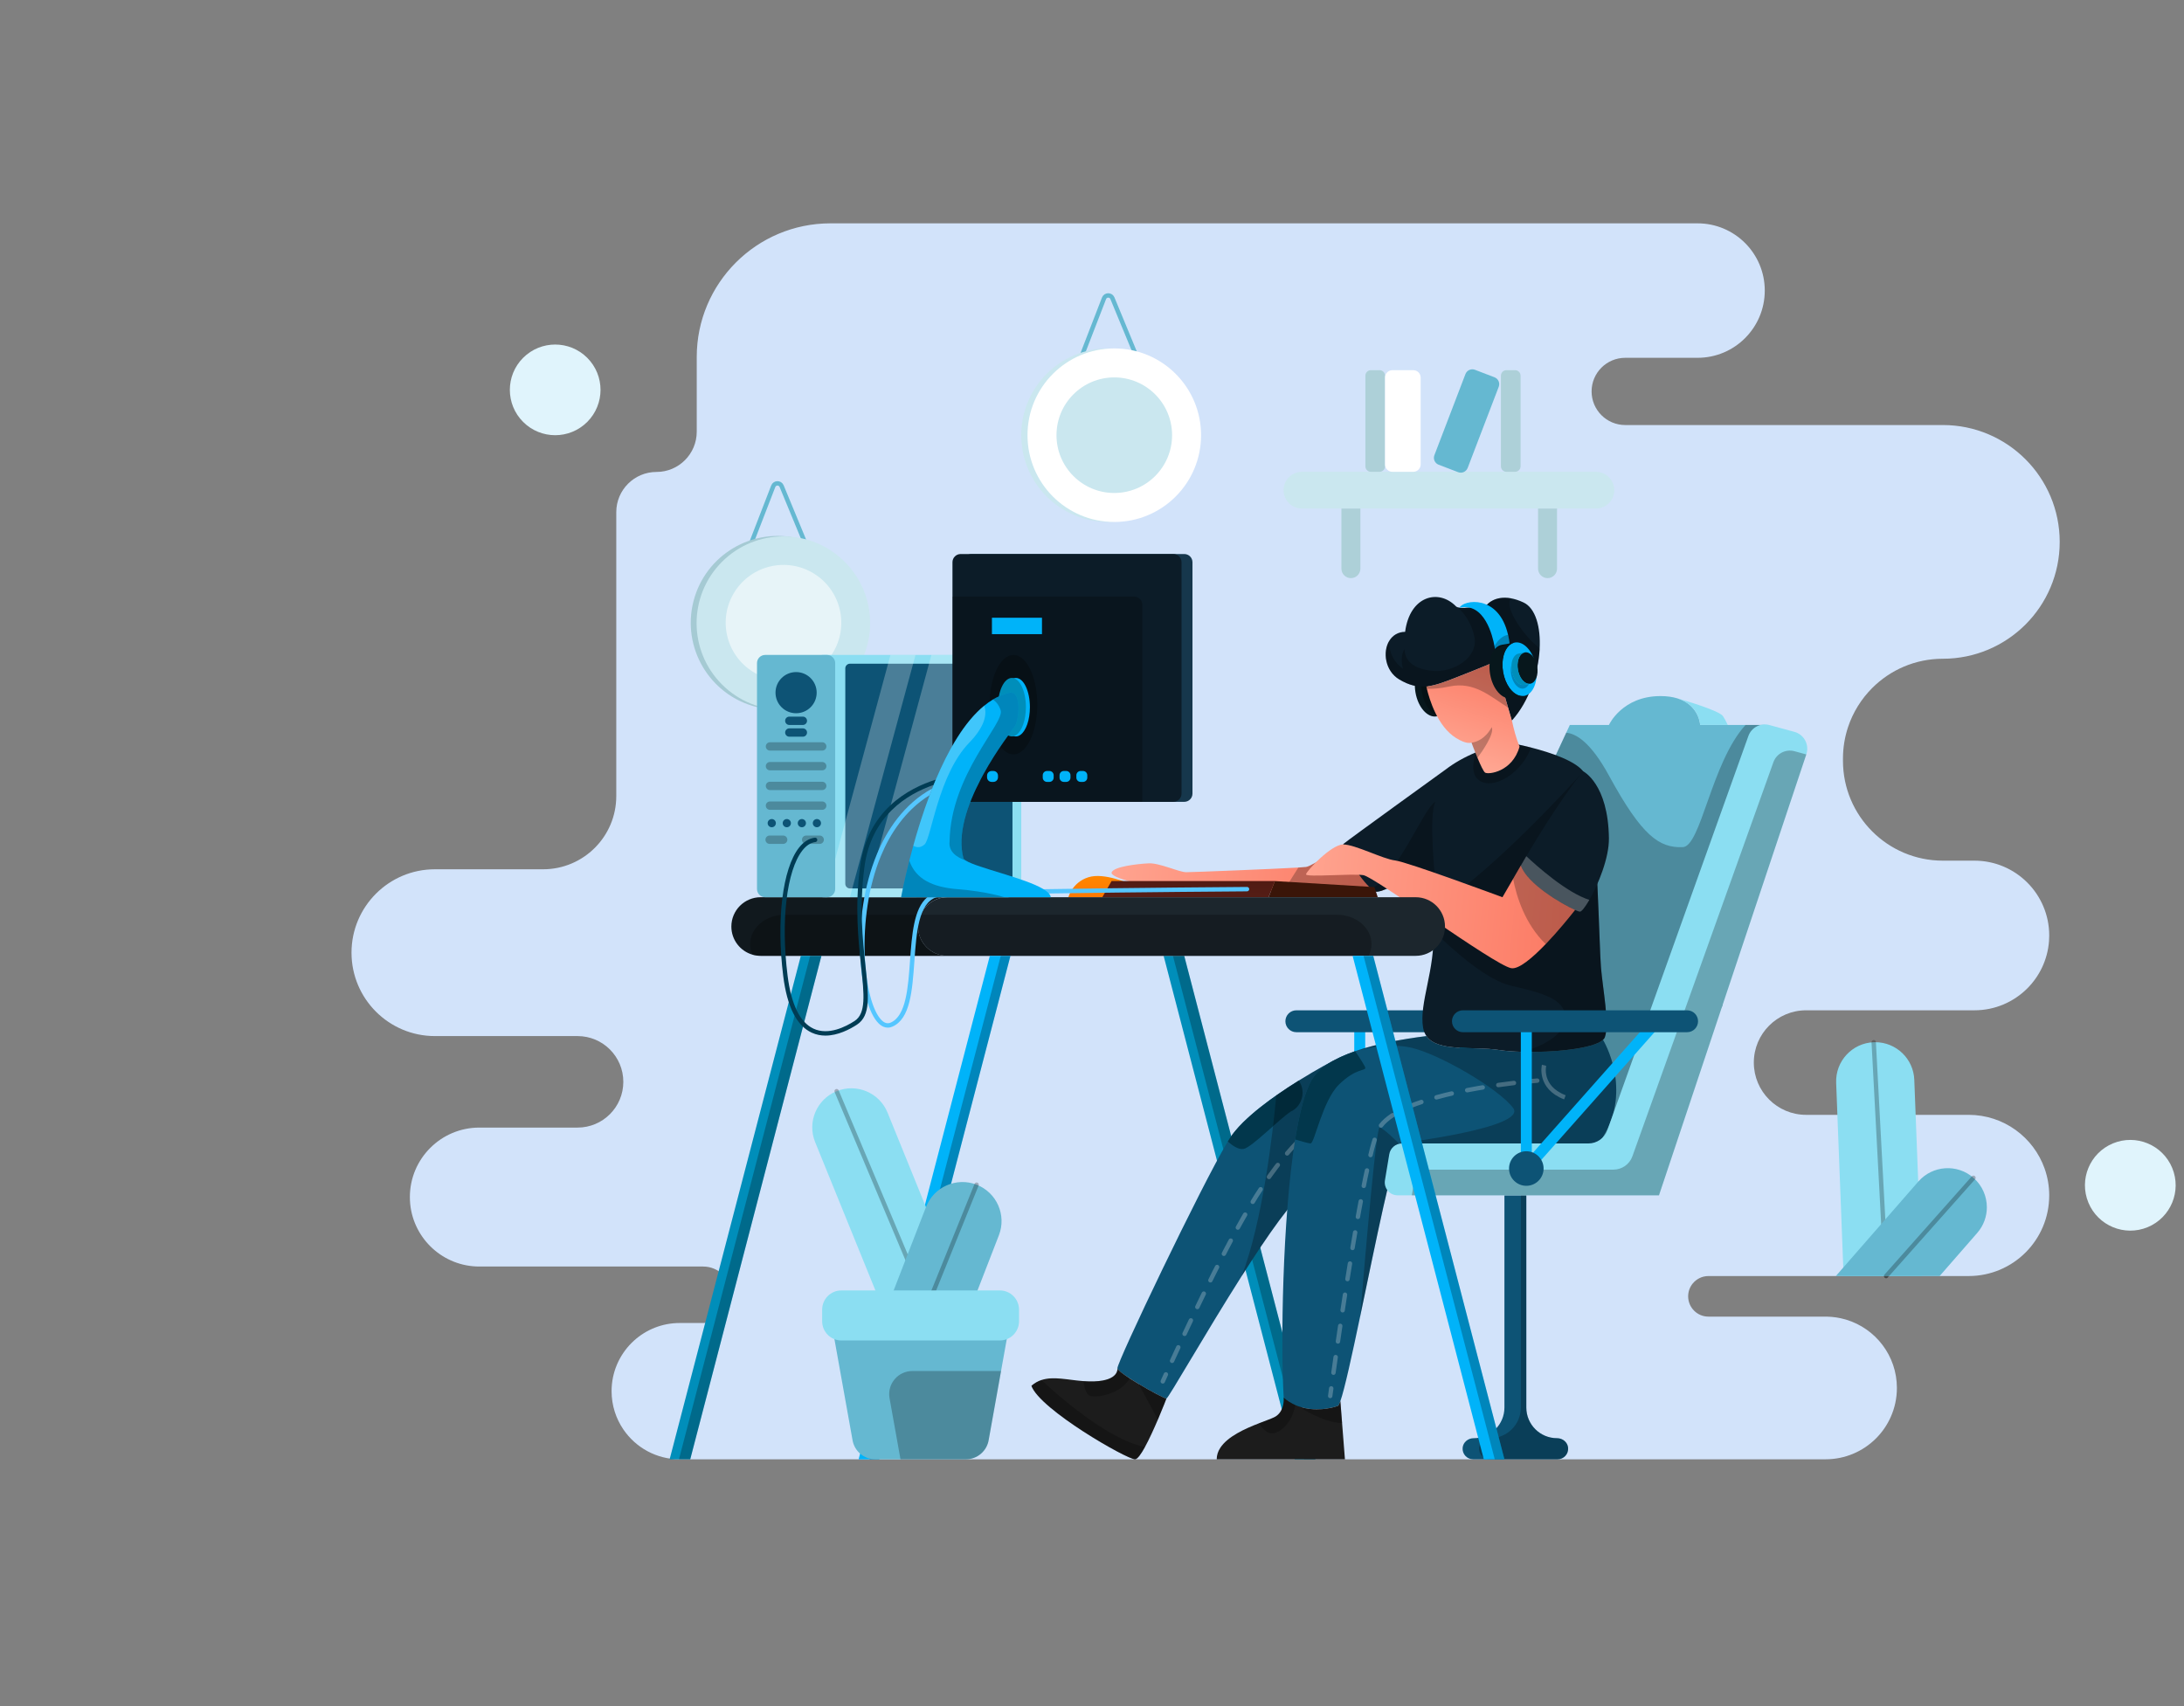 <?xml version="1.0" encoding="utf-8"?>
<!-- Generator: Adobe Illustrator 27.5.0, SVG Export Plug-In . SVG Version: 6.00 Build 0)  -->
<svg version="1.1" xmlns="http://www.w3.org/2000/svg" xmlns:xlink="http://www.w3.org/1999/xlink"
	x="0px" y="0px"
	viewBox="0 0 640 500" style="enable-background:new 0 0 750 500;" xml:space="preserve">
	<rect x="0" y="0" width="640" height="500" fill="#808080" stroke="none"/>
	<!-- <g id="BACKGROUND">
	<rect style="fill:#FFFFFF;" width="640" height="500"/>
</g> -->
<g id="OBJECTS">
	<g>
		<g>
			<path style="fill:#d2e3fa;" d="M513.94,311.403c0,4.229,1.716,8.06,4.487,10.831c2.77,2.77,6.601,4.486,10.831,4.486h47.623
				c10.284,0,19.026,6.569,22.272,15.741c0.874,2.462,1.35,5.116,1.35,7.88c0,6.524-2.642,12.431-6.916,16.706
				c-4.274,4.274-10.181,6.916-16.706,6.916h-76.239c-1.845,0-3.49,0.842-4.583,2.16c-0.848,1.022-1.363,2.346-1.363,3.786
				c0,1.646,0.668,3.13,1.742,4.204c1.073,1.08,2.565,1.742,4.204,1.742h34.317c0.141,0,0.283,0,0.424,0.006
				c1.858,0.039,3.651,0.315,5.354,0.81c0.097,0.026,0.199,0.051,0.296,0.084c8.587,2.597,14.835,10.574,14.835,20.009
				c0,3.027-0.643,5.907-1.806,8.504c-1.048,2.359-2.52,4.48-4.319,6.28c-3.78,3.779-9.012,6.119-14.784,6.119h-335.77
				c-6.858,0-12.913-3.458-16.506-8.729c-2.185-3.201-3.465-7.07-3.465-11.242c0-5.508,2.237-10.503,5.849-14.122
				c0.225-0.225,0.45-0.443,0.688-0.656c3.548-3.227,8.26-5.194,13.434-5.194h6.852c4.57,0,8.279-3.702,8.279-8.272
				c0-1.183-0.251-2.307-0.694-3.329c-0.418-0.951-1.003-1.806-1.729-2.526c-1.498-1.498-3.567-2.423-5.856-2.423h-65.569
				c-10.561,0-19.244-8.035-20.266-18.332c-0.064-0.668-0.096-1.343-0.096-2.031c0-5.624,2.282-10.709,5.965-14.392
				c3.683-3.689,8.774-5.965,14.398-5.965h28.777c7.405,0,13.408-6.004,13.408-13.408c0-3.702-1.504-7.058-3.927-9.481
				c-2.423-2.423-5.779-3.927-9.481-3.927h-41.806c-13.498,0-24.438-10.946-24.438-24.445c0-6.749,2.738-12.862,7.16-17.284
				c4.422-4.422,10.529-7.154,17.278-7.154h31.701c11.846,0,21.449-9.609,21.449-21.456v-83.2c0-6.511,5.277-11.788,11.788-11.788
				c3.259,0,6.203-1.318,8.337-3.458c2.134-2.134,3.452-5.084,3.452-8.337v-21.88c0-21.642,17.548-39.183,39.19-39.183h254.087
				c10.882,0,19.701,8.819,19.701,19.701c0,5.444-2.205,10.368-5.772,13.935c-3.561,3.567-8.491,5.772-13.929,5.772h-21.192
				c-5.444,0-9.854,4.409-9.854,9.847c0,2.719,1.106,5.187,2.886,6.968c1.78,1.781,4.249,2.886,6.968,2.886h93.073
				c18.917,0,34.247,15.33,34.247,34.247c0,9.462-3.831,18.023-10.027,24.219c-6.203,6.196-14.765,10.027-24.22,10.027
				c-8.08,0-15.401,3.278-20.697,8.575c-3.182,3.188-5.637,7.103-7.09,11.48c-0.958,2.899-1.478,5.997-1.478,9.217v0.636
				c0,16.159,13.1,29.265,29.265,29.265h9.25c12.11,0,21.925,9.815,21.925,21.931c0,0.579-0.019,1.151-0.064,1.71
				c-0.418,5.374-2.77,10.207-6.357,13.794c-3.966,3.966-9.449,6.421-15.504,6.421h-49.32
				C520.798,296.085,513.94,302.944,513.94,311.403z"/>
			
				<ellipse transform="matrix(0.707 -0.707 0.707 0.707 -33.128 148.526)" style="fill:#E0F4FC;" cx="162.722" cy="114.252" rx="13.288" ry="13.288"/>
			
				<ellipse transform="matrix(0.924 -0.383 0.383 0.924 -85.484 265.278)" style="fill:#E0F4FC;" cx="624.078" cy="347.518" rx="13.288" ry="13.288"/>
		</g>
		<g>
			<g>
				<path style="fill:#00B3F9;" d="M398.456,344.062c-0.191,0-0.384-0.034-0.569-0.104c-0.624-0.237-1.037-0.835-1.037-1.503
					v-43.162c0-0.888,0.719-1.607,1.607-1.607h38.26c0.632,0,1.206,0.371,1.466,0.948c0.259,0.576,0.156,1.252-0.263,1.725
					l-38.26,43.162C399.348,343.872,398.907,344.062,398.456,344.062z M400.063,300.9v37.32l33.082-37.32H400.063z"/>
			</g>
			<path style="fill:#0D5375;" d="M442.674,302.501h-62.795c-1.772,0-3.207-1.436-3.207-3.207l0,0c0-1.771,1.436-3.208,3.207-3.208
				h62.795c1.772,0,3.207,1.436,3.207,3.208l0,0C445.882,301.065,444.446,302.501,442.674,302.501z"/>
			<path style="fill:#65B8D1;" d="M517.147,212.461c0,0-12.225,81.638-12.495,82.461c-0.276,0.829-33.173,44.39-33.173,44.39
				l-20.903-12.592l-7.842-76.991l16.23-34.986l1.061-2.282h11.454c0,0,3.818-8.465,15.124-8.465c1.941,0,3.555,0.251,4.898,0.662
				c0.019,0.006,0.038,0.013,0.058,0.019c0.019,0,0.045,0.013,0.077,0.019c6.37,2.038,6.576,7.765,6.576,7.765H517.147z"/>
			<path style="opacity:0.25;" d="M517.147,212.461c0,0-12.225,81.638-12.495,82.461c-0.276,0.829-33.173,44.39-33.173,44.39
				l-20.903-12.592l-7.842-76.991l16.23-34.986c2.803,0.225,7.141,2.674,12.515,12.534c9.699,17.792,14.739,21.231,21.616,20.999
				c5.38-0.173,8.369-24.798,18.422-35.815H517.147z"/>
			<path style="fill:#8BDEF2;" d="M506.31,212.461h-8.099c0,0-0.206-5.727-6.576-7.765c1.35,0.386,12.181,3.522,13.254,5.168
				C505.25,210.411,505.77,211.285,506.31,212.461z"/>
			<path style="fill:#0D5375;" d="M403.52,342.455c0,2.796-2.267,5.063-5.063,5.063c-2.796,0-5.063-2.267-5.063-5.063
				s2.267-5.063,5.063-5.063C401.253,337.392,403.52,339.659,403.52,342.455z"/>
		</g>
		<g>
			<g>
				<path style="fill:none;stroke:#65B8D1;stroke-width:1.286;stroke-miterlimit:10;" d="M220.219,158.981l6.376-16.479
					c0.428-1.107,1.984-1.133,2.45-0.042l7.227,17.474"/>
				
					<ellipse transform="matrix(0.249 -0.969 0.969 0.249 -5.805 357.749)" style="fill:#A5CAD3;" cx="227.769" cy="182.617" rx="25.431" ry="25.431"/>
				
					<ellipse transform="matrix(0.707 -0.707 0.707 0.707 -61.881 215.84)" style="fill:#CAE7EF;" cx="229.602" cy="182.617" rx="25.431" ry="25.431"/>
				
					<ellipse transform="matrix(0.488 -0.873 0.873 0.488 -41.875 293.821)" style="opacity:0.55;fill:#FFFFFF;" cx="229.602" cy="182.617" rx="16.936" ry="16.936"/>
			</g>
			<g>
				<path style="fill:none;stroke:#65B8D1;stroke-width:1.286;stroke-miterlimit:10;" d="M317.149,103.904l6.376-16.479
					c0.428-1.107,1.984-1.133,2.45-0.041l7.227,17.475"/>
				<circle style="fill:#CAE7EF;" cx="324.698" cy="127.54" r="25.431"/>
				<circle style="fill:#FFFFFF;" cx="326.531" cy="127.54" r="25.431"/>
				<circle style="fill:#CAE7EF;" cx="326.531" cy="127.54" r="16.936"/>
			</g>
		</g>
		<g>
			<polygon style="fill:#008EBA;" points="385.469,427.667 379.427,427.667 340.99,280.125 347.025,280.125 			"/>
			<polygon style="opacity:0.25;" points="385.469,427.667 382.166,427.667 343.722,280.125 347.025,280.125 			"/>
		</g>
		<g>
			<path style="fill:#0D5375;" d="M408.397,314.874l-3.278,8.555c0,0-3.567,5.483-8.247,11.48c-0.058,0.084-0.109,0.148-0.154,0.199
				c-0.026,0.026-0.045,0.058-0.071,0.096c-4.384,5.586-9.686,11.544-13.929,13.884c-3.696,2.031-11.236,12.888-18.846,24.875
				c-10.696,16.84-21.526,35.911-22.066,35.911c-0.913,0-14.051-7.334-14.359-8.857c-0.296-1.485,24.74-53.903,32.35-66.482
				c0.232-0.379,0.444-0.726,0.643-1.028c2.7-4.172,8.092-8.633,13.569-12.476c2.237-1.575,4.487-3.04,6.576-4.339
				c5.534-3.452,9.944-5.746,9.944-5.746l15.729,3.458L408.397,314.874z"/>
			<path style="fill:#02374C;" d="M378.309,325.717c-3.362,2.153-11.454,10.541-13.897,10.998c-1.53,0.283-3.42-1.106-4.615-2.179
				c0.232-0.379,0.444-0.726,0.643-1.028c3.805-5.875,12.933-12.322,20.144-16.815C383.04,320.215,381.118,324.541,378.309,325.717z
				"/>
			<path style="opacity:0.25;" d="M406.257,314.404c-1.748,4.821-7.855,18.319-9.384,20.504c-0.058,0.084-0.109,0.148-0.154,0.199
				c-0.026,0.026-0.045,0.058-0.071,0.096c-4.384,5.586-9.686,11.544-13.929,13.884c-3.696,2.031-11.236,12.888-18.846,24.875
				c6.132-16.056,9.082-41.619,10.136-52.932c2.237-1.575,4.487-3.04,6.576-4.339c5.534-3.452,9.944-5.746,9.944-5.746
				L406.257,314.404z"/>
			<g style="opacity:0.25;">
				<g>
					<path style="fill:none;stroke:#F9F9F9;stroke-width:1.286;stroke-linecap:round;stroke-miterlimit:10;" d="M385.064,330.452
						c0,0-0.633,0.393-1.785,1.363"/>
					
						<path style="fill:none;stroke:#F9F9F9;stroke-width:1.286;stroke-linecap:round;stroke-miterlimit:10;stroke-dasharray:4.356,4.356;" d="
						M380.109,334.797c-3.43,3.53-8.406,9.562-14.17,19.329c-8.62,14.606-19.211,37.471-23.387,46.673"/>
					<path style="fill:none;stroke:#F9F9F9;stroke-width:1.286;stroke-linecap:round;stroke-miterlimit:10;" d="M341.654,402.786
						c-0.591,1.313-0.917,2.049-0.917,2.049"/>
				</g>
			</g>
			<path style="fill:#0D5375;" d="M469.743,333.199c-4.216,6.878-12.438,5.039-24.747,3.362
				c-12.309-1.678-32.016-0.302-34.915,0.765c-1.748,0.643-7.045,27.253-11.512,48.529c-2.385,11.371-4.538,21.218-5.785,24.766
				v0.006c-0.296,0.836-0.54,1.318-0.726,1.388c-2.443,0.913-10.233,2.597-15.883-2.442c-0.913-15.555-0.379-52.354,3.349-75.628
				c1.253-7.81,2.867-14.096,4.898-17.548c2.057-3.497,6.537-6.126,12.065-8.112c0.019-0.006,0.039-0.013,0.058-0.019
				c0.019-0.007,0.045-0.013,0.084-0.026c0.161-0.064,0.315-0.116,0.476-0.174c6.338-2.192,13.961-3.567,20.903-4.429
				c3.323,4.763,13.53,2.886,21.359,4.094c1.806,0.276,4.088,0.456,6.588,0.521c9.031,0.251,20.954-0.874,23.789-3.509
				C469.987,305.148,478.356,319.186,469.743,333.199z"/>
			<path style="opacity:0.25;" d="M469.743,333.199c-4.216,6.878-12.438,5.039-24.747,3.362
				c-12.309-1.678-32.016-0.302-34.915,0.765c-1.748,0.643-7.045,27.253-11.512,48.529c1.684-20.132,4.757-55.522,5.701-55.4
				c1.221,0.148,5.656,4.654,5.656,4.654s37.917-4.583,33.475-10.419c-4.441-5.843-21.79-15.812-29.812-17.644
				c-7.437-1.697-15.799,0.823-16.963,1.196c0.161-0.064,0.315-0.116,0.476-0.174c6.338-2.192,13.961-3.567,20.903-4.429
				c3.323,4.763,13.53,2.886,21.359,4.094c1.806,0.276,4.088,0.456,6.588,0.521c9.031,0.251,20.954-0.874,23.789-3.509
				C469.987,305.148,478.356,319.186,469.743,333.199z"/>
			<linearGradient id="SVGID_1_" gradientUnits="userSpaceOnUse" x1="317.376" y1="249.195" x2="401.765" y2="256.992">
				<stop  offset="0" style="stop-color:#FFA894"/>
				<stop  offset="1" style="stop-color:#FC7B65"/>
			</linearGradient>
			<path style="fill:url(#SVGID_1_);" d="M405.119,260.958l-9.243,1.067c0,0-9.134-0.263-19.939-0.591
				c-14.083-0.431-31.001-0.983-34.285-1.24c-5.804-0.456-16.648-2.905-15.883-4.583c0.765-1.678,7.636-2.443,10.844-2.597
				c3.207-0.154,8.857,2.597,10.998,2.597c1.858,0,25.274-0.919,32.858-1.363c1.17-0.071,1.967-0.128,2.25-0.167
				c2.115-0.302,10.882-6.601,10.882-6.601l6.64,1.832L405.119,260.958z"/>
			<path style="opacity:0.25;" d="M405.119,260.958l-9.243,1.067c0,0-9.134-0.263-19.939-0.591l4.531-7.186
				c1.17-0.071,1.967-0.128,2.25-0.167c2.115-0.302,10.882-6.601,10.882-6.601l6.64,1.832L405.119,260.958z"/>
			<path style="fill:#0C1C28;" d="M470.296,303.953c-0.096,0.276-0.283,0.54-0.553,0.784v0.006
				c-2.835,2.635-14.758,3.76-23.789,3.509c-2.5-0.064-4.782-0.244-6.588-0.521c-7.829-1.208-18.036,0.669-21.359-4.094
				c-0.476-0.668-0.81-1.472-0.977-2.436c-1.266-7.16,3.619-17.123,2.97-28.475c-0.058-0.996-0.161-2.005-0.309-3.027
				c-0.161-1.099-0.321-2.211-0.476-3.323c-0.096-0.662-0.193-1.33-0.283-1.999c-0.437-3.156-0.848-6.306-1.202-9.327
				c-5.451,2.712-12.798,6.511-14.45,6.286c-0.353-0.045-0.823-0.334-1.369-0.797c-3.336-2.828-9.417-12.213-8.137-13.292
				c1.491-1.26,29.902-21.764,29.902-21.764c2.417-1.851,5.386-3.567,8.857-5.001c1.292-0.54,2.655-1.035,4.082-1.485h0.006
				c1.678-0.534,3.445-1.003,5.303-1.395c0,0,1.009,0.174,2.603,0.514l0.064,0.013c1.086,0.225,2.43,0.527,3.908,0.906l0.161,0.039
				c5.791,1.478,13.53,4.037,15.677,7.52c0.482,0.778,0.906,2.262,1.292,4.268c2.449,12.836,3.027,46.954,3.522,52.701
				C469.724,290.204,471.671,299.942,470.296,303.953z"/>
			<path style="opacity:0.25;" d="M470.296,303.953c-1.099,3.201-14.456,4.576-24.342,4.3c7.514-1.948,12.2-5.56,12.624-9.115
				c0.688-5.804-4.815-7.79-15.677-10.233c-7.25-1.633-17.136-10.477-22.902-16.178c-0.058-0.996-0.161-2.005-0.309-3.027
				c-0.161-1.099-0.321-2.211-0.476-3.323c15.266-7.533,43.689-39.1,43.689-39.1l2.725,3.587
				c2.449,12.836,3.027,46.954,3.522,52.701C469.724,290.204,471.671,299.942,470.296,303.953z"/>
			<path style="opacity:0.25;" d="M420.642,258.516v5.952c0,0-0.636-0.032-1.71-0.09c-0.437-3.156-0.848-6.306-1.202-9.327
				c-5.451,2.712-12.798,6.511-14.45,6.286c-0.353-0.045-0.823-0.334-1.369-0.797c8.266-5.014,15.439-24.046,18.73-25.55
				C418.527,238.962,420.642,258.516,420.642,258.516z"/>
			<path style="fill:#0C1C28;" d="M471.478,245.679c0.071,5.759-3.169,13.601-5.733,18.049c-1.234,2.134-2.308,3.49-2.79,3.452
				c-0.225-0.019-0.72-0.193-1.408-0.501c-3.902-1.729-14.025-7.662-15.876-13.016c0.54-0.938,1.073-1.851,1.6-2.745
				c9.082-15.401,16.089-24.47,16.693-24.856C463.965,226.062,471.279,229.687,471.478,245.679z"/>
			
				<linearGradient id="SVGID_00000075875744525414673840000011620168579401126275_" gradientUnits="userSpaceOnUse" x1="373.284" y1="261.45" x2="457.595" y2="269.24">
				<stop  offset="0" style="stop-color:#FFA894"/>
				<stop  offset="1" style="stop-color:#FC7B65"/>
			</linearGradient>
			<path style="fill:url(#SVGID_00000075875744525414673840000011620168579401126275_);" d="M461.548,266.679
				c-1.768,2.25-5.117,6.363-8.594,9.995c-3.889,4.056-7.945,7.508-10.149,7.058c-5.097-1.029-39.98-26.746-43.304-27.26
				c-3.323-0.514-16.834,0.688-16.783-0.231c0.058-0.919,7.392-8.761,10.882-8.761c3.49,0,11.686,4.294,15.24,4.692
				c3.548,0.405,31.438,10.773,31.438,10.773l3.124-5.374l2.269-3.908C447.523,259.017,457.646,264.95,461.548,266.679z"/>
			<path style="opacity:0.25;" d="M448.66,219.075c-2.455,6.871-9.95,12.001-14.411,10.072c-3.67-1.588-2.468-6.479-1.716-8.665
				c1.292-0.54,2.655-1.035,4.082-1.485h0.006l7.906-0.881l0.064,0.013l3.908,0.906L448.66,219.075z"/>
			<path style="fill:#07171C;" d="M424.781,209.286l-3.329,0.579l-0.469,0.083c-2.661,0.469-5.431-2.655-6.184-6.974
				c-0.758-4.319,0.778-8.202,3.439-8.671l3.805-0.662c-0.469,0.084-0.906,0.27-1.298,0.559c-0.174,0.116-0.341,0.257-0.495,0.411
				c-0.662,0.656-1.17,1.6-1.478,2.719c-0.405,1.433-0.488,3.169-0.173,4.975c0.315,1.813,0.99,3.407,1.851,4.622
				c0.681,0.951,1.478,1.665,2.32,2.057C423.425,209.292,424.106,209.402,424.781,209.286z"/>
			<path style="opacity:0.25;" d="M424.781,209.286l-3.329,0.579c-2.16-0.604-4.14-3.349-4.757-6.891
				c-0.758-4.319,0.778-8.202,3.439-8.671l0.611-0.103c-0.174,0.116-0.341,0.257-0.495,0.411c-0.662,0.656-1.17,1.6-1.478,2.719
				c-0.405,1.433-0.488,3.169-0.173,4.975c0.315,1.813,0.99,3.407,1.851,4.622c0.681,0.951,1.478,1.665,2.32,2.057
				C423.425,209.292,424.106,209.402,424.781,209.286z"/>
			<path style="fill:#0C1C28;" d="M451.173,190.208c-0.392,7.109-3.098,15.369-8.125,20.941c-0.006,0.006-0.006,0.006-0.013,0.013
				l-5.007-17.181c0,0-5.418,2.288-11.756,4.737c-3.175,1.221-5.753,2.217-8.292,2.455c-2.526,0.231-5.001-0.289-7.977-2.076
				c-4.075-2.455-4.917-8.028-2.873-11.332c0.945-1.53,2.5-2.571,4.628-2.603c1.375-10.541,9.789-12.72,14.919-7.45
				c0.064,0.071,0.154,0.129,0.257,0.174c0,0,0.007,0.006,0.019,0.013c1.832,0.868,8.864-0.758,8.864-0.758s2.192-2.648,6.942-1.8
				c1.099,0.199,2.333,0.579,3.709,1.228C449.965,178.208,451.533,183.729,451.173,190.208z"/>
			
				<linearGradient id="SVGID_00000124162870979080900750000012731557006909746084_" gradientUnits="userSpaceOnUse" x1="427.018" y1="224.071" x2="436.793" y2="194.288">
				<stop  offset="0" style="stop-color:#FFA894"/>
				<stop  offset="1" style="stop-color:#FC7B65"/>
			</linearGradient>
			<path style="fill:url(#SVGID_00000124162870979080900750000012731557006909746084_);" d="M445.286,218.799
				c-2.063,7.411-9.089,8.247-10.079,7.636c-0.469-0.289-1.401-2.308-2.243-4.339c-0.855-2.05-1.62-4.114-1.742-4.442
				c-0.006-0.032-0.013-0.045-0.013-0.045s-0.058,0.038-0.186,0.071c-0.186,0.045-0.514,0.09-1.028,0.013
				c-0.72-0.109-1.8-0.469-3.317-1.414c-5.451-3.374-7.822-11.39-8.549-14.443c-0.058-0.257-0.109-0.482-0.148-0.662
				c2.539-0.238,5.117-1.234,8.292-2.455c6.338-2.449,11.756-4.737,11.756-4.737l3.895,13.37l1.112,3.812
				c0.006-0.007,0.006-0.007,0.013-0.013C443.512,213.374,444.244,216.253,445.286,218.799z"/>
			<path style="opacity:0.25;" d="M451.173,190.208c-0.392,7.109-3.098,15.369-8.125,20.941c-0.006,0.006-0.006,0.006-0.013,0.013
				l-5.007-17.181c0,0-5.418,2.288-11.756,4.737c-3.175,1.221-5.753,2.217-8.292,2.455c-2.526,0.231-5.001-0.289-7.977-2.076
				c-4.075-2.455-4.917-8.028-2.873-11.332c-0.302,5.599,3.998,8.208,3.998,8.208s-1.086-3.31,0.463-5.772
				c0.052,2.867,1.774,5.727,8.099,6.389c6.331,0.662,13.665-3.985,12.348-10.053c-1.26-5.817-4.789-8.427-5.084-8.639
				c1.832,0.868,8.864-0.758,8.864-0.758s2.192-2.648,6.942-1.8c-2.217,2.925,4.486,11.538,7.533,13.884
				C450.634,189.488,450.923,189.823,451.173,190.208z"/>
			<path style="opacity:0.25;" d="M432.964,222.096c-0.855-2.05-1.62-4.114-1.742-4.442c1.478-0.199,4.005-1.086,5.914-4.544
				C438.016,214.974,434.359,220.206,432.964,222.096z"/>
			<path style="opacity:0.25;" d="M441.924,207.351c-5.039-3.085-9.789-7.726-17.143-6.177c-2.957,0.623-5.11,0.752-6.653,0.662
				c-0.058-0.257-0.109-0.482-0.148-0.662c2.539-0.238,5.117-1.234,8.292-2.455c6.338-2.449,11.756-4.737,11.756-4.737
				L441.924,207.351z"/>
			<path style="fill:#00B3F9;" d="M442.361,188.576l-4.281,1.626c0,0-0.038-0.309-0.135-0.829c-0.54-2.982-2.905-12.9-10.239-11.274
				c1.054-2.301,11.454-4.107,14.218,7.951C442.104,186.834,442.252,187.676,442.361,188.576z"/>
			<path style="fill:#00B3F9;" d="M446.655,203.951c-0.675,0.116-1.356,0.006-2.012-0.302c-0.842-0.392-1.639-1.105-2.32-2.057
				c-0.861-1.215-1.536-2.809-1.851-4.621c-0.315-1.806-0.231-3.542,0.174-4.975c0.309-1.118,0.816-2.063,1.478-2.719
				c0.514-0.514,1.118-0.855,1.793-0.971c2.655-0.469,5.425,2.655,6.184,6.974C450.859,199.599,449.316,203.482,446.655,203.951z"/>
			<path style="fill:#07171C;" d="M448.435,200.377c-0.302,0.058-0.611,0.026-0.913-0.071c-0.09-0.026-0.174-0.064-0.264-0.103
				c-0.276-0.129-0.546-0.321-0.803-0.566c-0.199-0.18-0.386-0.398-0.559-0.643c-0.508-0.714-0.9-1.646-1.086-2.713
				c-0.186-1.061-0.135-2.076,0.103-2.918c0.077-0.289,0.18-0.559,0.309-0.803c0.154-0.309,0.341-0.578,0.559-0.791
				c0.058-0.058,0.116-0.109,0.18-0.154c0.257-0.219,0.553-0.36,0.874-0.418c1.556-0.276,3.182,1.562,3.625,4.094
				C450.903,197.825,449.997,200.101,448.435,200.377z"/>
			<path style="opacity:0.25;" d="M448.069,200.448c-0.373,0.726-0.926,1.221-1.6,1.343c-0.302,0.058-0.611,0.026-0.913-0.071
				c-0.09-0.026-0.173-0.064-0.264-0.103c-0.276-0.129-0.546-0.321-0.803-0.566c-0.199-0.18-0.385-0.398-0.559-0.643
				c-0.508-0.714-0.9-1.645-1.086-2.713c-0.173-1.003-0.141-1.967,0.071-2.783c-0.032,0.54,0,1.118,0.103,1.71
				c0.186,1.061,0.579,1.999,1.086,2.712c0.398,0.553,0.868,0.977,1.363,1.202c0.386,0.186,0.784,0.251,1.176,0.18L448.069,200.448z
				"/>
			<path style="fill:#07171C;" d="M446.655,203.951l-3.799,0.662c-2.661,0.469-5.432-2.655-6.184-6.974
				c-0.758-4.319,0.778-8.202,3.439-8.671l3.805-0.662c-0.675,0.116-1.279,0.456-1.793,0.971c-0.662,0.656-1.17,1.601-1.478,2.719
				c-0.405,1.433-0.488,3.169-0.174,4.975c0.315,1.813,0.99,3.407,1.851,4.621c0.681,0.951,1.478,1.665,2.32,2.057
				C445.298,203.957,445.98,204.066,446.655,203.951z"/>
			<path style="opacity:0.25;" d="M442.361,188.576l-4.281,1.626c0,0-0.038-0.309-0.135-0.829c1.016-1.883,2.468-3.137,3.979-3.323
				C442.104,186.834,442.252,187.676,442.361,188.576z"/>
			<path style="fill:#008EBA;" d="M448.435,200.377l-0.366,0.071l-1.427,0.27c-0.392,0.071-0.791,0.006-1.176-0.18
				c-0.495-0.225-0.964-0.649-1.363-1.202c-0.508-0.714-0.9-1.652-1.086-2.712c-0.103-0.591-0.135-1.17-0.103-1.71
				c0-0.007,0-0.007,0-0.013c0.032-0.424,0.103-0.829,0.206-1.196c0.18-0.656,0.476-1.215,0.868-1.594
				c0.302-0.302,0.656-0.508,1.054-0.572l1.793-0.341c-0.321,0.058-0.617,0.199-0.874,0.418c-0.064,0.045-0.122,0.096-0.18,0.154
				c-0.218,0.212-0.405,0.482-0.559,0.791c-0.007,0.007-0.007,0.019-0.013,0.026c-0.122,0.238-0.219,0.495-0.296,0.778
				c-0.238,0.842-0.289,1.858-0.103,2.918c0.187,1.067,0.579,1.999,1.086,2.713c0.174,0.244,0.36,0.463,0.559,0.643
				c0.257,0.244,0.527,0.437,0.803,0.566c0.09,0.038,0.174,0.077,0.264,0.103c0.186,0.058,0.386,0.09,0.572,0.096
				C448.21,200.409,448.32,200.396,448.435,200.377z"/>
			<path style="opacity:0.25;fill:#FFFFFF;" d="M465.745,263.728c-1.234,2.134-2.308,3.49-2.79,3.452
				c-0.225-0.019-0.72-0.193-1.408-0.501c-3.902-1.729-14.025-7.662-15.876-13.016c0.54-0.938,1.073-1.851,1.6-2.745
				C450.119,253.592,459.015,261.607,465.745,263.728z"/>
			<path style="opacity:0.25;" d="M461.548,266.679c-1.768,2.25-5.117,6.363-8.594,9.995c-6.074-5.862-8.555-13.948-9.552-19.103
				l2.269-3.908C447.523,259.017,457.646,264.95,461.548,266.679z"/>
			<path style="fill:#02374C;" d="M392.398,317.811c-4.885,4.782-7.212,17.413-8.362,17.297c-0.739-0.071-3.002-0.713-4.512-1.163
				c1.253-7.81,2.867-14.096,4.898-17.548c2.134-3.625,6.871-6.318,12.682-8.33c1.472,2.121,2.86,4.313,2.97,4.821
				C400.305,313.916,397.444,312.887,392.398,317.811z"/>
			<path style="opacity:0.25;fill:none;stroke:#F9F9F9;stroke-width:1.286;stroke-miterlimit:10;" d="M452.475,312.2
				c0,0-1.612,6.404,6.1,9.388"/>
			<g style="opacity:0.25;">
				<g>
					<path style="fill:none;stroke:#F9F9F9;stroke-width:1.286;stroke-linecap:round;stroke-miterlimit:10;" d="M450.479,316.693
						c0,0-0.817,0.06-2.237,0.196"/>
					
						<path style="fill:none;stroke:#F9F9F9;stroke-width:1.286;stroke-linecap:round;stroke-miterlimit:10;stroke-dasharray:4.623,4.623;" d="
						M443.648,317.383c-12.046,1.434-36.151,5.356-39.906,14.062c-4.239,9.828-11.206,58.067-13.314,73.151"/>
					<path style="fill:none;stroke:#F9F9F9;stroke-width:1.286;stroke-linecap:round;stroke-miterlimit:10;" d="M390.109,406.886
						c-0.197,1.43-0.305,2.225-0.305,2.225"/>
				</g>
			</g>
			<path style="fill:#1C1C1C;" d="M394.121,427.667h-37.576c0-1.196,0.366-2.288,1.003-3.285c2.16-3.419,7.398-5.727,11.409-7.276
				c1.993-0.778,3.683-1.363,4.544-1.806c3.092-1.607,2.674-5.727,2.674-5.727c1.08,0.964,2.237,1.678,3.42,2.198
				c0.321,0.142,0.643,0.27,0.97,0.386c0,0,0,0,0.007,0c4.731,1.678,9.642,0.553,11.486-0.141c0.186-0.071,0.431-0.553,0.726-1.388
				l0.501,6.415l0.578,7.34L394.121,427.667z"/>
			<line style="fill:none;" x1="392.784" y1="410.627" x2="392.784" y2="410.621"/>
			<path style="fill:#1C1C1C;" d="M341.806,409.875c0,0-1.067,2.796-2.507,6.177c-1.144,2.68-2.52,5.727-3.786,8.028
				c-1.157,2.108-2.217,3.587-2.912,3.587c-2.404,0-27.832-14.546-30.352-21.533c0.926-0.816,1.909-1.356,2.938-1.697
				c3.529-1.17,7.668-0.026,12.283,0.321c1.048,0.077,2.121,0.116,3.22,0.077c7.334-0.27,6.755-3.818,6.755-3.818
				c0.103,0.501,1.62,1.652,3.632,2.957c0.797,0.514,1.671,1.06,2.571,1.594C337.307,407.767,341.318,409.875,341.806,409.875z"/>
			<path style="opacity:0.25;" d="M379.595,411.771c-1.118,5.978-5.149,8.543-7.167,8.26c-1.736-0.238-3.002-2.121-3.471-2.925
				c1.993-0.778,3.683-1.363,4.544-1.806c3.092-1.607,2.674-5.727,2.674-5.727C377.255,410.537,378.412,411.25,379.595,411.771z"/>
			<path style="opacity:0.25;" d="M331.078,403.974c-3.092,4.904-9.821,5.637-11.531,5.136c-1.369-0.405-1.89-2.905-2.076-4.352
				c1.048,0.077,2.121,0.116,3.22,0.077c7.334-0.27,6.755-3.818,6.755-3.818C327.549,401.519,329.066,402.669,331.078,403.974z"/>
			<path style="opacity:0.25;" d="M335.513,424.08c-1.157,2.108-2.217,3.587-2.912,3.587c-2.404,0-27.832-14.546-30.352-21.533
				c0.926-0.816,1.909-1.356,2.938-1.697C309.494,408.474,324.323,421.766,335.513,424.08z"/>
			<path style="opacity:0.25;" d="M341.806,409.875c0,0-1.067,2.796-2.507,6.177l-5.65-10.484
				C337.307,407.767,341.318,409.875,341.806,409.875z"/>
			<path style="opacity:0.25;" d="M393.286,417.042c-5.599-0.058-12.444-4.692-12.714-4.885c4.731,1.678,9.642,0.553,11.486-0.141
				c0.186-0.071,0.431-0.553,0.726-1.388L393.286,417.042z"/>
		</g>
		<g>
			
				<linearGradient id="SVGID_00000057140600108224136700000010387381141393654928_" gradientUnits="userSpaceOnUse" x1="324.482" y1="237.558" x2="323.107" y2="271.466">
				<stop  offset="0" style="stop-color:#FFB000"/>
				<stop  offset="1" style="stop-color:#FF6700"/>
			</linearGradient>
			<path style="fill:url(#SVGID_00000057140600108224136700000010387381141393654928_);" d="M313.073,262.944
				c0,0,1.146-4.355,5.842-5.845c4.697-1.489,11.856,1.833,13.918,2.52c2.062,0.687,0.516,3.326,0.516,3.326L313.073,262.944z"/>
			
				<linearGradient id="SVGID_00000052785725323213785950000006744314517506106500_" gradientUnits="userSpaceOnUse" x1="348.829" y1="251.917" x2="346.166" y2="295.359">
				<stop  offset="0" style="stop-color:#4C1710"/>
				<stop  offset="1" style="stop-color:#723328"/>
			</linearGradient>
			<polygon style="fill:url(#SVGID_00000052785725323213785950000006744314517506106500_);" points="323.02,262.945 
				325.731,258.207 373.576,258.207 371.743,262.944 			"/>
			<polygon style="fill:#3A1508;" points="373.576,258.207 402.757,259.975 403.742,262.944 371.743,262.944 			"/>
		</g>
		<g>
			<path style="fill:#0D5375;" d="M456.438,427.667h-24.747c-1.806,0-3.252-1.549-3.079-3.394c0.154-1.607,1.6-2.79,3.214-2.79
				h0.039c4.969,0,8.992-4.024,8.992-8.992v-62.182h6.415v62.182c0,4.969,4.024,8.992,8.992,8.992h0.039
				c1.613,0,3.06,1.183,3.214,2.79C459.69,426.118,458.244,427.667,456.438,427.667z"/>
			<path style="opacity:0.25;" d="M456.438,427.667h-19.932c-1.806,0-3.252-1.549-3.079-3.394c0.154-1.607,1.6-2.79,3.214-2.79
				h0.039c4.969,0,8.992-4.024,8.992-8.992v-62.182h1.6v62.182c0,4.969,4.024,8.992,8.992,8.992h0.039
				c1.613,0,3.06,1.183,3.214,2.79C459.69,426.118,458.244,427.667,456.438,427.667z"/>
			<path style="fill:#8BDEF2;" d="M529.334,221.042l-0.019,0.058l-43.168,129.209H409.58c-2.34,0-4.114-2.095-3.735-4.403
				l1.266-7.636c0.302-1.826,1.877-3.162,3.728-3.162h54.629c2.494,0,4.724-1.568,5.56-3.914l41.317-115.493
				c0.906-2.52,3.593-3.921,6.171-3.214l7.302,1.986C528.659,215.251,530.266,218.246,529.334,221.042z"/>
			<path style="opacity:0.25;" d="M529.315,221.1l-43.168,129.209h-72.427l0.72-4.364c0.302-1.826,1.883-3.169,3.734-3.169h54.629
				c2.494,0,4.718-1.562,5.56-3.915l41.317-115.493c0.9-2.513,3.587-3.914,6.171-3.214L529.315,221.1z"/>
			<g>
				<path style="fill:#00B3F9;" d="M447.271,344.062c-0.191,0-0.384-0.034-0.569-0.104c-0.624-0.237-1.037-0.835-1.037-1.503
					v-43.162c0-0.888,0.719-1.607,1.607-1.607h38.26c0.632,0,1.206,0.371,1.466,0.948c0.259,0.576,0.156,1.252-0.263,1.725
					l-38.26,43.162C448.163,343.872,447.723,344.062,447.271,344.062z M448.879,300.9v37.32l33.082-37.32H448.879z"/>
			</g>
			<path style="fill:#0D5375;" d="M452.335,342.455c0,2.796-2.267,5.063-5.063,5.063s-5.063-2.267-5.063-5.063
				s2.267-5.063,5.063-5.063S452.335,339.659,452.335,342.455z"/>
			<path style="fill:#0D5375;" d="M494.391,302.501h-65.697c-1.771,0-3.207-1.436-3.207-3.207l0,0c0-1.771,1.436-3.208,3.207-3.208
				h65.697c1.772,0,3.208,1.436,3.208,3.208l0,0C497.599,301.065,496.163,302.501,494.391,302.501z"/>
		</g>
		<g>
			<g>
				<path style="fill:#11191E;" d="M277.619,280.125h-54.713c-0.829,0-1.626-0.116-2.385-0.341
					c-3.587-1.029-6.203-4.332-6.203-8.247c0-2.372,0.964-4.519,2.513-6.074c1.555-1.556,3.702-2.52,6.074-2.52h54.713
					c-2.372,0-4.519,0.964-6.074,2.52c-0.746,0.746-1.356,1.633-1.793,2.616c-0.469,1.054-0.726,2.224-0.726,3.458
					C269.025,276.282,272.875,280.125,277.619,280.125z"/>
				<path style="fill:#1C262D;" d="M423.444,271.538c0,2.372-0.958,4.519-2.513,6.074c-1.556,1.549-3.702,2.513-6.074,2.513H277.619
					c-4.744,0-8.594-3.844-8.594-8.587c0-1.234,0.257-2.404,0.726-3.458c0.437-0.983,1.048-1.87,1.793-2.616
					c1.556-1.556,3.702-2.52,6.074-2.52h137.238C419.6,262.944,423.444,266.794,423.444,271.538z"/>
				<path style="opacity:0.25;" d="M401.911,276.674c0,1.228-0.302,2.391-0.848,3.452H222.907c-0.829,0-1.626-0.116-2.385-0.341
					c-0.45-0.964-0.694-2.012-0.694-3.111c0-2.372,1.131-4.512,2.97-6.074c1.832-1.556,4.364-2.52,7.16-2.52h161.83
					C397.38,268.08,401.911,271.93,401.911,276.674z"/>
			</g>
			<g>
				<g>
					<polygon style="fill:#008EBA;" points="240.711,280.125 202.267,427.667 196.232,427.667 234.676,280.125 					"/>
					<polygon style="opacity:0.25;" points="240.711,280.125 202.267,427.667 198.964,427.667 237.408,280.125 					"/>
				</g>
				<g>
					<polygon style="fill:#00B3F9;" points="296.099,280.125 257.655,427.667 251.613,427.667 290.057,280.125 					"/>
					<polygon style="opacity:0.25;" points="296.099,280.125 257.655,427.667 254.82,427.667 293.264,280.125 					"/>
				</g>
				<g>
					<polygon style="fill:#00B3F9;" points="440.857,427.667 434.815,427.667 396.371,280.125 402.413,280.125 					"/>
					<polygon style="opacity:0.25;" points="440.857,427.667 438.022,427.667 399.578,280.125 402.413,280.125 					"/>
				</g>
			</g>
		</g>
		<g>
			<path style="fill:#CAE7EF;" d="M467.663,149.038h-86.144c-2.973,0-5.384-2.41-5.384-5.384l0,0c0-2.973,2.41-5.384,5.384-5.384
				h86.144c2.973,0,5.384,2.41,5.384,5.384l0,0C473.047,146.627,470.636,149.038,467.663,149.038z"/>
			<path style="fill:#ADD0D8;" d="M395.869,169.428L395.869,169.428c-1.535,0-2.78-1.244-2.78-2.78v-17.611h5.559v17.611
				C398.649,168.184,397.405,169.428,395.869,169.428z"/>
			<path style="fill:#ADD0D8;" d="M453.493,169.428L453.493,169.428c-1.535,0-2.78-1.244-2.78-2.78v-17.611h5.559v17.611
				C456.273,168.184,455.029,169.428,453.493,169.428z"/>
			<path style="fill:#ADD0D8;" d="M404.266,108.486h-2.548c-0.886,0-1.604,0.718-1.604,1.604v26.576
				c0,0.886,0.718,1.604,1.604,1.604h2.548c0.886,0,1.604-0.718,1.604-1.604V110.09
				C405.869,109.204,405.151,108.486,404.266,108.486z"/>
			<path style="fill:#ADD0D8;" d="M443.985,108.486h-2.547c-0.886,0-1.604,0.718-1.604,1.604v26.576
				c0,0.886,0.718,1.604,1.604,1.604h2.547c0.886,0,1.604-0.718,1.604-1.604V110.09
				C445.589,109.204,444.871,108.486,443.985,108.486z"/>
			<path style="fill:#FFFFFF;" d="M414.151,108.486h-6.121c-1.193,0-2.16,0.967-2.16,2.16v25.463c0,1.193,0.967,2.16,2.16,2.16
				h6.121c1.193,0,2.16-0.967,2.16-2.16v-25.463C416.311,109.453,415.344,108.486,414.151,108.486z"/>
			<path style="fill:#65B8D1;" d="M437.944,110.564l-5.717-2.188c-1.114-0.426-2.363,0.131-2.79,1.245l-9.103,23.781
				c-0.426,1.114,0.131,2.363,1.245,2.79l5.717,2.188c1.114,0.427,2.363-0.131,2.79-1.245l9.103-23.781
				C439.616,112.24,439.058,110.991,437.944,110.564z"/>
		</g>
		<g>
			<path style="fill:#8BDEF2;" d="M286.256,390.467l-21.225,8.625l-26.162-64.383c-2.382-5.861,0.439-12.543,6.3-14.925l0,0
				c5.861-2.382,12.543,0.439,14.925,6.3L286.256,390.467z"/>
			
				<line style="opacity:0.25;fill:none;stroke:#000000;stroke-width:1.286;stroke-linecap:round;stroke-miterlimit:10;" x1="245.168" y1="319.784" x2="272.844" y2="385.513"/>
			<path style="fill:#65B8D1;" d="M276.302,398.536l-17.44-6.762c-1.083-0.42-1.62-1.638-1.201-2.721l13.697-35.326
				c2.287-5.899,8.923-8.826,14.822-6.539l0,0c5.899,2.287,8.826,8.923,6.539,14.822l-13.697,35.326
				C278.603,398.419,277.385,398.956,276.302,398.536z"/>
			
				<line style="opacity:0.25;fill:none;stroke:#000000;stroke-width:1.286;stroke-linecap:round;stroke-miterlimit:10;" x1="286.181" y1="347.189" x2="269.771" y2="387.728"/>
			<path style="fill:#65B8D1;" d="M295.301,390.894l-1.954,10.908l-3.612,20.138c-0.514,3.297-3.355,5.727-6.691,5.727h-26.546
				c-3.336,0-6.177-2.43-6.691-5.727l-5.566-31.046c-0.643-4.114,2.539-7.822,6.698-7.822h37.666
				C292.762,383.071,295.944,386.78,295.301,390.894z"/>
			<path style="opacity:0.25;" d="M293.347,401.802l-3.612,20.138c-0.514,3.297-3.355,5.727-6.691,5.727h-19.161l-3.233-18.043
				c-0.643-4.114,2.539-7.823,6.698-7.823H293.347z"/>
			<path style="fill:#8BDEF2;" d="M292.987,392.845h-46.432c-3.11,0-5.63-2.521-5.63-5.631v-3.402c0-3.11,2.521-5.631,5.63-5.631
				h46.432c3.11,0,5.631,2.521,5.631,5.631v3.402C298.618,390.324,296.097,392.845,292.987,392.845z"/>
		</g>
		<g>
			<path style="fill:#8BDEF2;" d="M563.182,373.963h-22.934l-0.096-2.494l-1.723-44.75l-0.36-9.397
				c-0.244-6.318,4.686-11.641,11.004-11.885c0.148-0.007,0.302-0.007,0.45-0.007c6.125,0,11.203,4.84,11.441,11.011l0.398,10.278
				l0.238,6.286l0.514,13.299l0.623,16.185L563.182,373.963z"/>
			
				<line style="opacity:0.25;fill:none;stroke:#000000;stroke-width:1.286;stroke-linecap:round;stroke-miterlimit:10;" x1="549.074" y1="305.438" x2="552.713" y2="373.963"/>
			<path style="fill:#65B8D1;" d="M582.228,353.813c0,2.668-0.926,5.348-2.822,7.52l-11.017,12.631h-30.409l2.173-2.494
				l11.615-13.305l10.349-11.859l0.026-0.032c4.159-4.769,11.396-5.264,16.159-1.099
				C580.897,347.436,582.228,350.618,582.228,353.813z"/>
			
				<line style="opacity:0.25;fill:none;stroke:#000000;stroke-width:1.286;stroke-linecap:round;stroke-miterlimit:10;" x1="578.304" y1="345.171" x2="552.713" y2="373.963"/>
		</g>
		<g>
			<path style="fill:#8BDEF2;" d="M295.329,262.944h-54.018c-2.175,0-3.939-1.764-3.939-3.939v-63.129
				c0-2.175,1.764-3.939,3.939-3.939h54.018c2.175,0,3.939,1.763,3.939,3.939v63.129
				C299.268,261.181,297.504,262.944,295.329,262.944z"/>
			<path style="fill:#0D5375;" d="M249.074,260.373c-0.754,0-1.368-0.613-1.368-1.368v-63.129c0-0.754,0.614-1.368,1.368-1.368
				h46.255c0.754,0,1.368,0.613,1.368,1.368v63.129c0,0.754-0.614,1.368-1.368,1.368H249.074z"/>
			<polygon style="opacity:0.25;fill:#FFFFFF;" points="249.058,262.944 241.718,262.944 260.942,191.938 268.282,191.938 			"/>
			<polygon style="opacity:0.25;fill:#FFFFFF;" points="268.583,262.944 253.713,262.944 272.938,191.938 287.808,191.938 			"/>
			<path style="fill:#65B8D1;" d="M242.346,262.944h-18.118c-1.324,0-2.396-1.073-2.396-2.396v-66.214
				c0-1.323,1.073-2.396,2.396-2.396h18.118c1.324,0,2.396,1.073,2.396,2.396v66.214
				C244.742,261.871,243.669,262.944,242.346,262.944z"/>
			<path style="opacity:0.25;" d="M240.204,247.313h-3.971c-0.675,0-1.222-0.547-1.222-1.222l0,0c0-0.675,0.547-1.222,1.222-1.222
				h3.971c0.675,0,1.222,0.547,1.222,1.222l0,0C241.426,246.766,240.879,247.313,240.204,247.313z"/>
			<path style="opacity:0.25;" d="M229.503,247.313h-3.971c-0.675,0-1.222-0.547-1.222-1.222l0,0c0-0.675,0.547-1.222,1.222-1.222
				h3.971c0.675,0,1.222,0.547,1.222,1.222l0,0C230.725,246.766,230.178,247.313,229.503,247.313z"/>
			<g>
				<path style="fill:#55C6FF;" d="M274.444,262.944c-5.277,1.69-5.894,10.355-6.492,18.75c-0.624,8.703-1.208,16.918-6.46,19.18
					c-0.379,0.167-0.829,0.289-1.343,0.289c-0.797,0-1.735-0.309-2.706-1.273c-5.772-5.695-8.324-30.718-0.456-49.615
					c2.867-6.891,7.803-14.61,16.198-19.2c-0.257,0.649-0.508,1.298-0.752,1.948c-7.27,4.493-11.647,11.473-14.263,17.747
					c-7.546,18.133-5.232,42.873,0.173,48.208c0.881,0.868,1.742,1.105,2.642,0.72c4.532-1.961,5.117-10.162,5.682-18.094
					c0.546-7.598,1.099-15.401,5.078-18.66H274.444z"/>
				<path style="fill:#55C6FF;" d="M291.323,227.643c-0.006,0.354-0.315,0.63-0.649,0.636h-0.437c-0.983,0-1.935,0.032-2.86,0.103
					c0.231-0.45,0.463-0.894,0.707-1.331c0.701-0.039,1.414-0.058,2.147-0.058h0.456C291.04,227.001,291.323,227.29,291.323,227.643
					z"/>
				<path style="fill:#55C6FF;" d="M366.071,260.572c0,0.354-0.289,0.643-0.643,0.649c-0.488,0-32.119,0.225-58.048,0.63
					c-14.212,0.219-26.714,0.495-31.438,0.816c-0.534,0.039-1.035,0.129-1.498,0.276h-2.7c1.093-0.894,2.436-1.446,4.114-1.562
					c4.564-0.309,16.352-0.572,29.934-0.791c26.218-0.424,59.128-0.656,59.63-0.656C365.762,259.91,366.064,260.219,366.071,260.572
					z"/>
			</g>
			<g>
				<path style="fill:#003C54;" d="M274.238,228.479c-0.219,0.521-0.431,1.041-0.643,1.562c-7.707,2.661-18.319,9.031-20.292,24.123
					c-1.53,11.634-0.508,21.205,0.315,28.899c0.939,8.78,1.562,14.584-2.494,17.226c-2.076,1.356-5.586,3.207-9.243,3.207
					c-1.337,0-2.7-0.251-4.017-0.861c-4.409-2.044-7.218-7.61-8.343-16.551c-2.063-16.352-0.218-31.47,4.589-37.628
					c1.369-1.755,2.944-2.745,4.673-2.957c0.354-0.038,0.675,0.212,0.714,0.566c0.045,0.354-0.206,0.669-0.559,0.713
					c-1.375,0.167-2.661,0.996-3.812,2.468c-4.609,5.907-6.351,20.646-4.332,36.676c1.067,8.472,3.625,13.704,7.61,15.549
					c4.352,2.012,9.397-0.553,12.02-2.256c3.394-2.218,2.809-7.707,1.915-16.018c-0.829-7.758-1.857-17.413-0.315-29.201
					C254.184,237.529,266.165,231.018,274.238,228.479z"/>
			</g>
			<path style="fill:#0D5375;" d="M233.287,209.026L233.287,209.026c-3.332,0-6.032-2.701-6.032-6.032l0,0
				c0-3.331,2.701-6.032,6.032-6.032l0,0c3.331,0,6.032,2.701,6.032,6.032l0,0C239.319,206.325,236.618,209.026,233.287,209.026z"/>
			<path style="fill:#0D5375;" d="M235.272,212.462h-3.971c-0.675,0-1.222-0.547-1.222-1.222l0,0c0-0.675,0.547-1.222,1.222-1.222
				h3.971c0.675,0,1.222,0.547,1.222,1.222l0,0C236.494,211.915,235.947,212.462,235.272,212.462z"/>
			<path style="fill:#0D5375;" d="M235.272,215.899h-3.971c-0.675,0-1.222-0.547-1.222-1.222l0,0c0-0.675,0.547-1.222,1.222-1.222
				h3.971c0.675,0,1.222,0.547,1.222,1.222l0,0C236.494,215.352,235.947,215.899,235.272,215.899z"/>
			<path style="opacity:0.25;" d="M240.943,219.974h-15.312c-0.675,0-1.222-0.547-1.222-1.222l0,0c0-0.675,0.547-1.222,1.222-1.222
				h15.312c0.675,0,1.222,0.547,1.222,1.222l0,0C242.165,219.427,241.618,219.974,240.943,219.974z"/>
			<path style="opacity:0.25;" d="M240.943,225.759h-15.312c-0.675,0-1.222-0.547-1.222-1.222l0,0c0-0.675,0.547-1.222,1.222-1.222
				h15.312c0.675,0,1.222,0.547,1.222,1.222l0,0C242.165,225.212,241.618,225.759,240.943,225.759z"/>
			<path style="opacity:0.25;" d="M240.943,231.544h-15.312c-0.675,0-1.222-0.547-1.222-1.222l0,0c0-0.675,0.547-1.222,1.222-1.222
				h15.312c0.675,0,1.222,0.547,1.222,1.222l0,0C242.165,230.997,241.618,231.544,240.943,231.544z"/>
			<path style="opacity:0.25;" d="M240.943,237.329h-15.312c-0.675,0-1.222-0.547-1.222-1.222l0,0c0-0.675,0.547-1.222,1.222-1.222
				h15.312c0.675,0,1.222,0.547,1.222,1.222l0,0C242.165,236.782,241.618,237.329,240.943,237.329z"/>
			<path style="fill:#0D5375;" d="M227.359,241.234c0,0.664-0.538,1.203-1.203,1.203c-0.664,0-1.203-0.539-1.203-1.203
				c0-0.664,0.538-1.203,1.203-1.203C226.82,240.031,227.359,240.57,227.359,241.234z"/>
			<path style="fill:#0D5375;" d="M231.769,241.234c0,0.664-0.539,1.203-1.203,1.203c-0.664,0-1.203-0.539-1.203-1.203
				c0-0.664,0.539-1.203,1.203-1.203C231.23,240.031,231.769,240.57,231.769,241.234z"/>
			<path style="fill:#0D5375;" d="M236.179,241.234c0,0.664-0.538,1.203-1.203,1.203c-0.664,0-1.203-0.539-1.203-1.203
				c0-0.664,0.539-1.203,1.203-1.203C235.641,240.031,236.179,240.57,236.179,241.234z"/>
			<path style="fill:#0D5375;" d="M240.589,241.234c0,0.664-0.538,1.203-1.203,1.203c-0.664,0-1.203-0.539-1.203-1.203
				c0-0.664,0.538-1.203,1.203-1.203C240.051,240.031,240.589,240.57,240.589,241.234z"/>
		</g>
		<g>
			<path style="fill:#16374C;" d="M347.037,234.99h-62.316c-1.329,0-2.406-1.077-2.406-2.406V164.77
				c0-1.329,1.077-2.406,2.406-2.406h62.316c1.329,0,2.406,1.077,2.406,2.406v67.815C349.442,233.913,348.365,234.99,347.037,234.99
				z"/>
			<path style="fill:#0C1C28;" d="M346.235,164.768v67.819c0,1.324-1.08,2.404-2.404,2.404h-62.316c-1.331,0-2.404-1.08-2.404-2.404
				v-67.819c0-1.324,1.073-2.404,2.404-2.404h62.316C345.155,162.364,346.235,163.443,346.235,164.768z"/>
			<path style="opacity:0.25;" d="M334.755,177.25v57.74h-53.241c-1.331,0-2.404-1.08-2.404-2.404v-57.734h53.241
				C333.675,174.853,334.755,175.926,334.755,177.25z"/>
			<path style="opacity:0.25;" d="M303.966,206.516c0,6.376-1.967,11.795-4.699,13.768c-0.72,0.521-1.485,0.803-2.288,0.803
				c-0.759,0-1.491-0.257-2.179-0.726c-2.796-1.909-4.808-7.385-4.808-13.845c0-8.054,3.124-14.578,6.987-14.578
				C300.836,191.938,303.966,198.462,303.966,206.516z"/>
			<path style="fill:#00B3F9;" d="M301.805,207.251c0,3.75-1.157,6.937-2.763,8.098c-0.423,0.306-0.873,0.473-1.346,0.473
				c-0.446,0-0.877-0.151-1.281-0.427c-1.645-1.123-2.828-4.344-2.828-8.143c0-4.737,1.837-8.574,4.109-8.574
				C299.964,198.677,301.805,202.514,301.805,207.251z"/>
			<path style="fill:#008EBA;" d="M300.63,207.251c0,3.75-1.157,6.937-2.763,8.098c-0.423,0.306-0.873,0.473-1.346,0.473
				c-0.446,0-0.877-0.151-1.282-0.427c-1.645-1.123-2.828-4.344-2.828-8.143c0-4.737,1.837-8.574,4.109-8.574
				C298.789,198.677,300.63,202.514,300.63,207.251z"/>
			<path style="fill:#00B3F9;" d="M307.9,262.944h-43.837c0,0,0.791-4.352,2.404-10.715c0.347-1.376,0.739-2.841,1.163-4.377
				c1.26-4.532,2.854-9.674,4.802-14.829c0.244-0.649,0.495-1.298,0.752-1.948v-0.006c0.135-0.341,0.27-0.688,0.411-1.029
				c0.212-0.521,0.424-1.041,0.643-1.562c3.683-8.716,8.388-16.937,14.173-21.661c0.829-0.681,1.678-1.286,2.552-1.813
				c1.504-0.906,3.079-1.568,4.718-1.947c3.87-0.9,2.899,7.951,1.755,9.712c-0.566,0.868-5.252,6.762-9.352,14.282
				c-0.244,0.437-0.476,0.881-0.707,1.331c-3.857,7.379-6.923,16.076-5.059,23.101c0.058,0.225,0.302,0.463,0.694,0.714
				c3.317,2.128,17.393,5.11,22.78,8.395c0.688,0.418,1.228,0.836,1.588,1.26C307.694,262.218,307.874,262.578,307.9,262.944z"/>
			<path style="opacity:0.25;" d="M297.436,212.77c-1.144,1.755-19.039,23.924-15.118,38.714c0.058,0.225,0.302,0.463,0.694,0.714
				c-2.635-0.932-5.116-2.603-4.744-5.598c0.302-19.701,16.191-34.671,14.97-38.438c-0.54-1.658-1.44-2.61-2.275-3.156
				c1.504-0.906,3.079-1.568,4.718-1.947C299.551,202.158,298.58,211.008,297.436,212.77z"/>
			<path style="opacity:0.25;" d="M294.305,262.944h-30.242c0,0,0.791-4.352,2.404-10.715c1.858,5.419,6.794,7.765,14.089,8.35
				C289.266,261.267,294.305,262.944,294.305,262.944z"/>
			<path style="opacity:0.25;fill:#FFFFFF;" d="M284.073,217.603c-9.166,9.442-11.152,28.076-13.138,29.876
				c-1.35,1.221-2.629,0.784-3.304,0.373c3.773-13.614,10.606-32.736,20.781-41.035C289.35,209.26,288.559,212.982,284.073,217.603z
				"/>
			<path style="fill:#00B3F9;" d="M291.109,229.149h-0.518c-0.741,0-1.342-0.601-1.342-1.342v-0.518
				c0-0.741,0.601-1.342,1.342-1.342h0.518c0.741,0,1.342,0.601,1.342,1.342v0.518C292.451,228.548,291.85,229.149,291.109,229.149z
				"/>
			<path style="fill:#00B3F9;" d="M307.515,229.149h-0.696c-0.692,0-1.253-0.561-1.253-1.253V227.2c0-0.692,0.561-1.253,1.253-1.253
				h0.696c0.692,0,1.253,0.561,1.253,1.253v0.696C308.768,228.588,308.207,229.149,307.515,229.149z"/>
			<path style="fill:#00B3F9;" d="M312.441,229.149h-0.696c-0.692,0-1.253-0.561-1.253-1.253V227.2c0-0.692,0.561-1.253,1.253-1.253
				h0.696c0.692,0,1.253,0.561,1.253,1.253v0.696C313.694,228.588,313.133,229.149,312.441,229.149z"/>
			<path style="fill:#00B3F9;" d="M317.367,229.149h-0.697c-0.692,0-1.253-0.561-1.253-1.253V227.2c0-0.692,0.561-1.253,1.253-1.253
				h0.697c0.692,0,1.253,0.561,1.253,1.253v0.696C318.62,228.588,318.059,229.149,317.367,229.149z"/>
			<rect x="290.678" y="181.036" style="fill:#00B3F9;" width="14.663" height="4.811"/>
		</g>
	</g>
</g>

</svg>